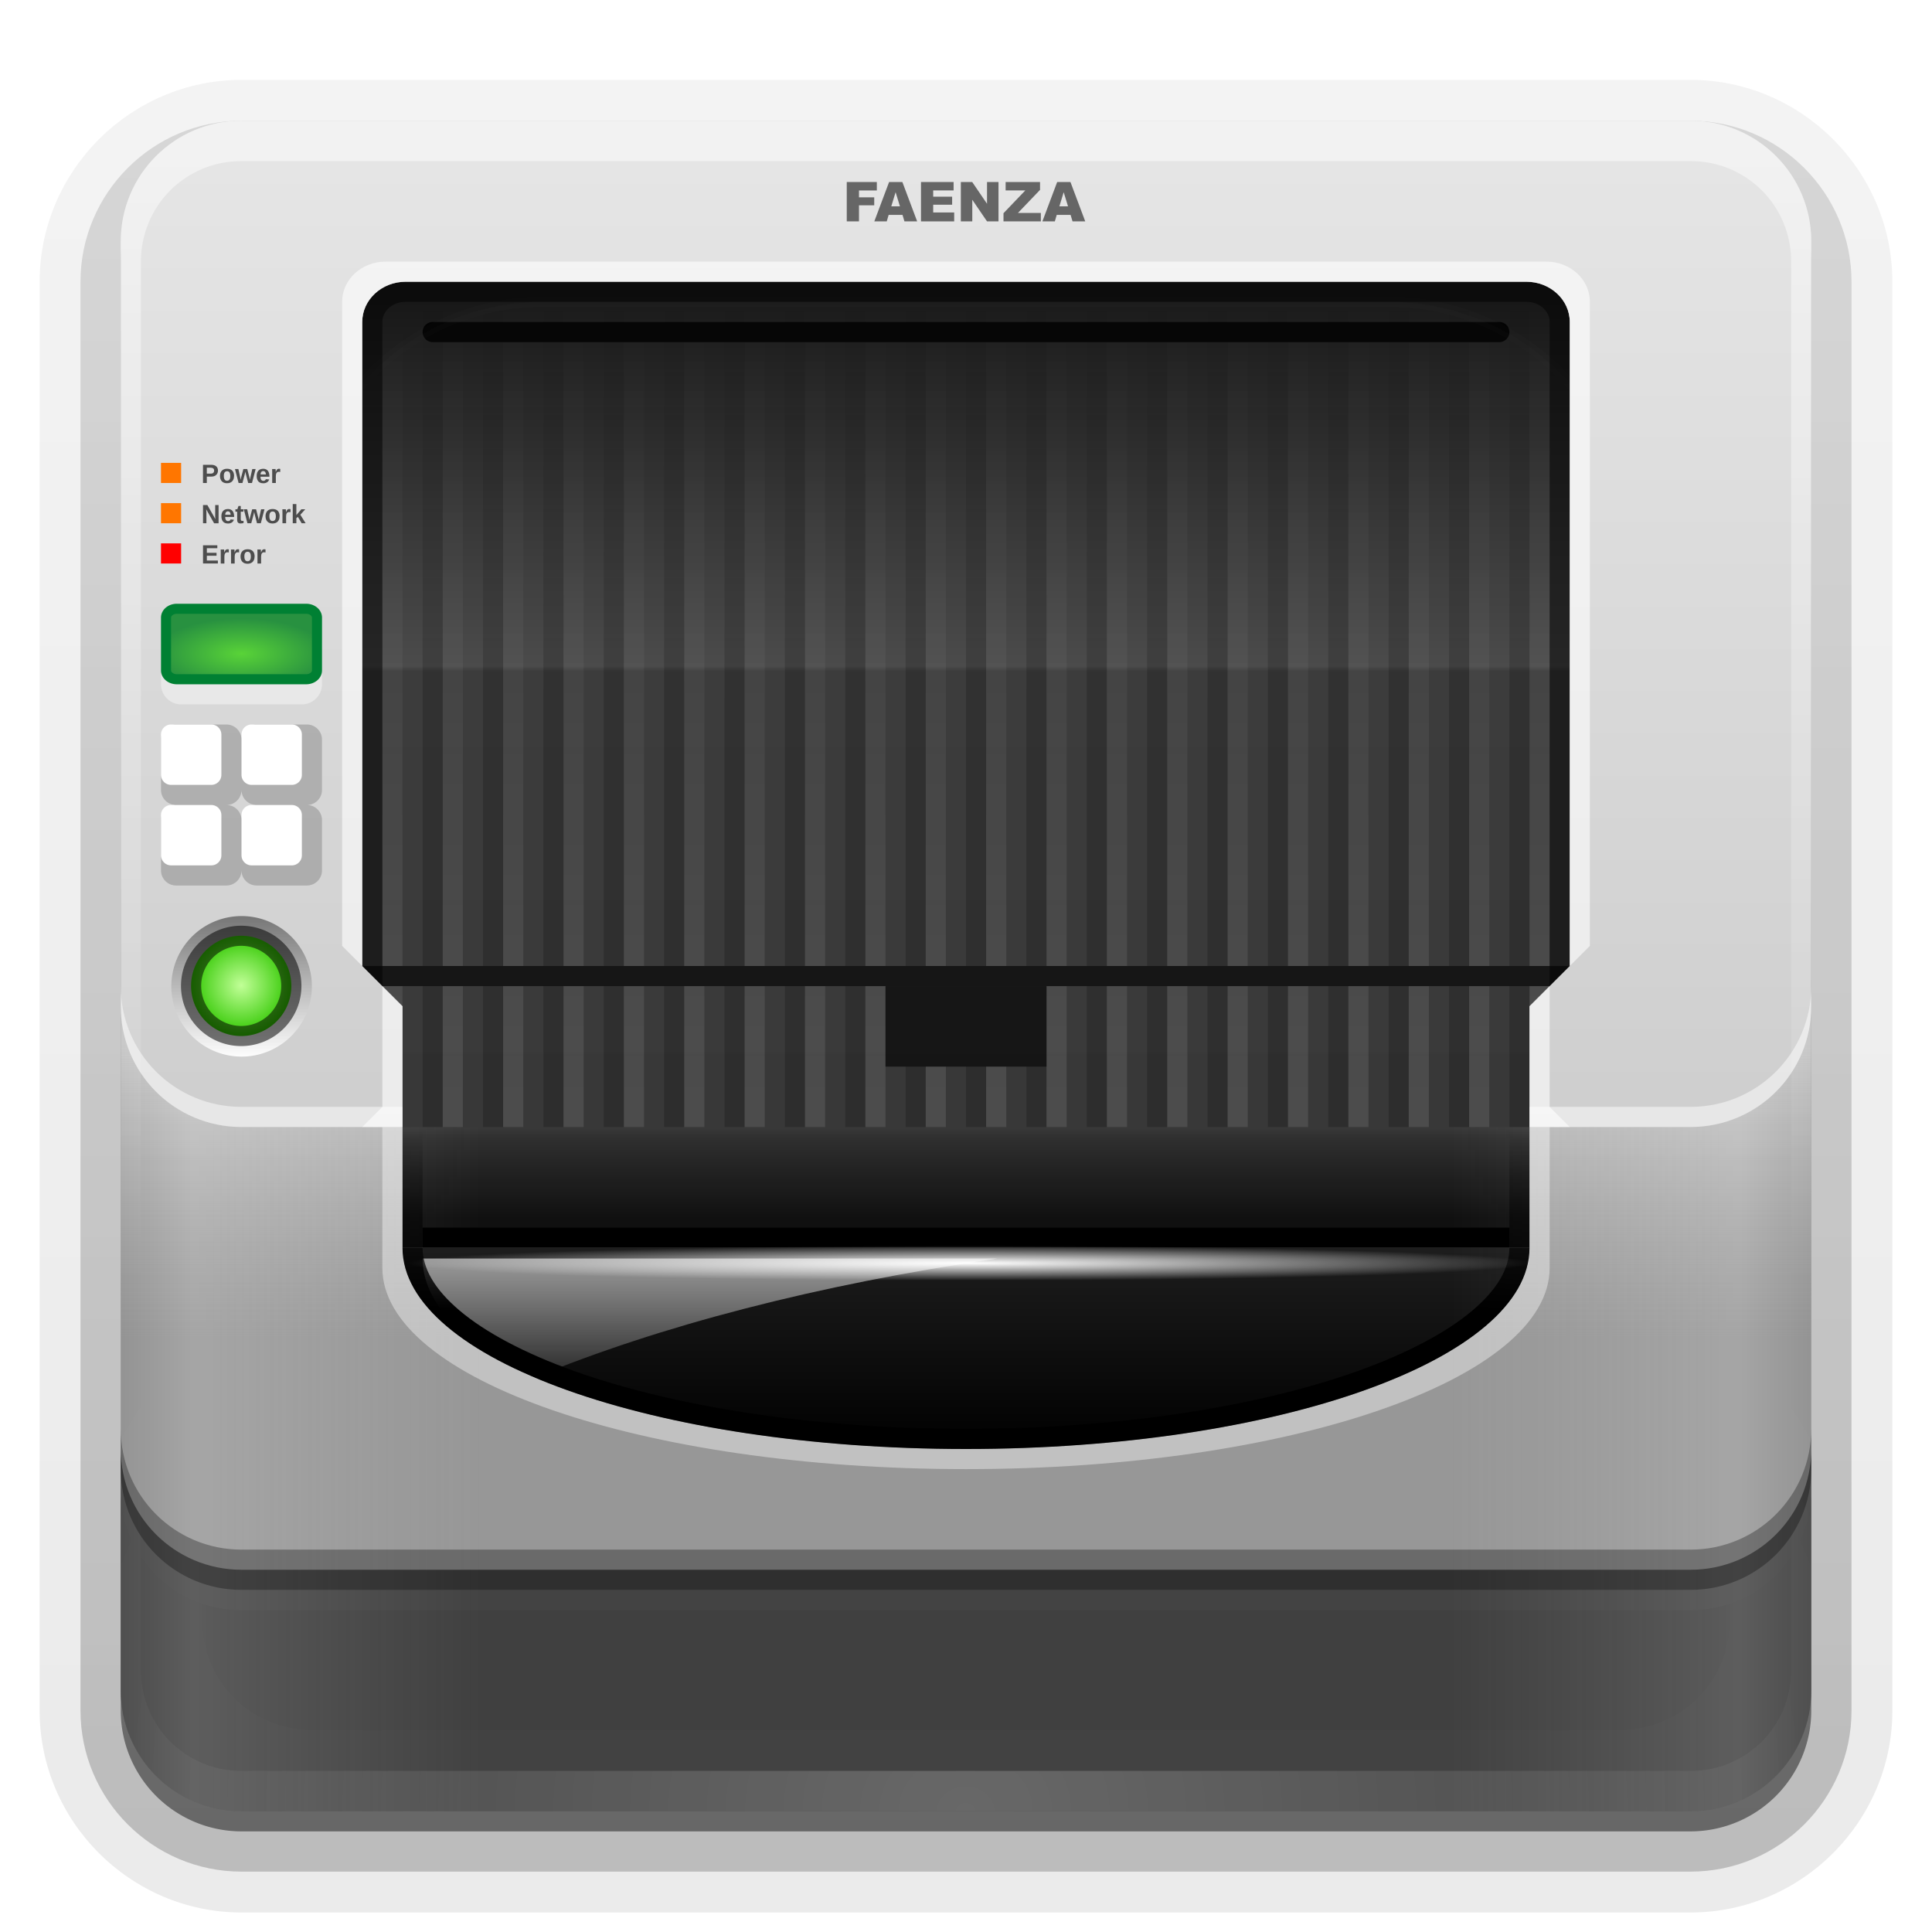 <svg xmlns="http://www.w3.org/2000/svg" viewBox="0 0 96 96" xmlns:xlink="http://www.w3.org/1999/xlink">
<defs>
<clipPath id="clipPath3613">
<path fill="#fff" d="m12,6h72a6,6 0 0,1 6,6v72a6,6 0 0,1 -6,6h-72a6,6 0 0,1 -6-6v-72a6,6 0 0,1 6-6"/>
</clipPath>
<clipPath id="clipPath3782">
<path fill="#f0f" d="m20.156,18c-1.187,0-2.156,.892-2.156,2v70h60v-70c0-1.108-.969-2-2.156-2h-55.688z"/>
</clipPath>
<filter width="1.224" x="-.112" y="-.084" height="1.168" color-interpolation-filters="sRGB" id="filter4143">
<feGaussianBlur stdDeviation="2.8"/>
</filter>
<filter width="1.384" x="-.192" y="-.192" height="1.384" color-interpolation-filters="sRGB" id="filter3794">
<feGaussianBlur stdDeviation="5.28"/>
</filter>
<linearGradient id="linearGradient3251" xlink:href="#linearGradient3622" y1="90" y2="5.988" x2="0" gradientUnits="userSpaceOnUse"/>
<linearGradient gradientTransform="translate(0 90)" id="linearGradient3215" xlink:href="#linearGradient3636" y1="59.609" y2="18.171" x2="0" gradientUnits="userSpaceOnUse"/>
<linearGradient id="linearGradient3254" xlink:href="#linearGradient3819" y1="66.469" y2="51.892" x2="0" gradientUnits="userSpaceOnUse"/>
<linearGradient id="linearGradient3556" xlink:href="#linearGradient3376-2" x1="16" x2="20.179" gradientUnits="userSpaceOnUse"/>
<linearGradient gradientTransform="translate(-100)" id="linearGradient3204" xlink:href="#linearGradient3622" y1="90" y2="5.988" x2="0" gradientUnits="userSpaceOnUse"/>
<linearGradient id="linearGradient3376-2">
<stop offset="0" stop-color="#767676"/>
<stop offset="1" stop-color="#fdfdfd"/>
</linearGradient>
<linearGradient gradientTransform="matrix(1.024 0 0 1.012 -1.143 -98.071)" id="linearGradient3780" xlink:href="#ButtonShadow-0" y1="6.132" y2="90.239" x2="0" gradientUnits="userSpaceOnUse"/>
<linearGradient gradientTransform="translate(0 -97)" id="linearGradient3721" xlink:href="#ButtonShadow-0" y1="6.132" y2="90.239" x2="0" gradientUnits="userSpaceOnUse"/>
<linearGradient gradientTransform="translate(100)" id="linearGradient4192" xlink:href="#linearGradient4129" y1="59.609" y2="18.171" x2="0" gradientUnits="userSpaceOnUse"/>
<linearGradient gradientTransform="matrix(1.006 0 0 .994 100 0)" id="ButtonShadow-0" y1="92.54" y2="7.017" x2="0" gradientUnits="userSpaceOnUse">
<stop offset="0"/>
<stop offset="1" stop-opacity=".588"/>
</linearGradient>
<linearGradient gradientTransform="translate(1 .536)" id="linearGradient3977" xlink:href="#linearGradient3737" y1="61.397" y2="69.628" x2="0" gradientUnits="userSpaceOnUse"/>
<linearGradient gradientTransform="matrix(-1 0 0 1 96 0)" id="linearGradient4188" xlink:href="#linearGradient3236" x1="6" x2="24" gradientUnits="userSpaceOnUse"/>
<linearGradient id="linearGradient4186" xlink:href="#linearGradient3236" x1="6" x2="24" gradientUnits="userSpaceOnUse"/>
<linearGradient id="linearGradient4078" xlink:href="#linearGradient3759" y1="65.136" y2="56.171" x2="0" gradientUnits="userSpaceOnUse"/>
<linearGradient id="linearGradient3236">
<stop offset="0" stop-color="#818181"/>
<stop offset=".2" stop-color="#f9f9f9"/>
<stop offset="1" stop-color="#dcdcdc" stop-opacity="0"/>
</linearGradient>
<linearGradient id="linearGradient4088" xlink:href="#linearGradient4082" y1="72.179" y2="61.4" x2="0" gradientUnits="userSpaceOnUse"/>
<linearGradient gradientTransform="matrix(.714 0 0 .714 -19.857 -16)" id="linearGradient4043" xlink:href="#linearGradient4007" x1="-75" x2="-71" gradientUnits="userSpaceOnUse"/>
<linearGradient id="linearGradient3737">
<stop offset="0" stop-color="#fff"/>
<stop offset="1" stop-color="#fff" stop-opacity="0"/>
</linearGradient>
<linearGradient id="linearGradient4033">
<stop offset="0" stop-color="#fff"/>
<stop offset="1" stop-color="#fff" stop-opacity="0"/>
</linearGradient>
<linearGradient id="linearGradient4007">
<stop offset="0" stop-color="#214478"/>
<stop offset="1" stop-color="#336abb"/>
</linearGradient>
<linearGradient id="linearGradient3622">
<stop offset="0" stop-color="#bebebe"/>
<stop offset="1" stop-color="#e6e6e6"/>
</linearGradient>
<linearGradient id="linearGradient3759">
<stop offset="0"/>
<stop offset="1" stop-opacity="0"/>
</linearGradient>
<linearGradient id="linearGradient3819">
<stop offset="0" stop-color="#969696"/>
<stop offset="1" stop-color="#808080" stop-opacity="0"/>
</linearGradient>
<linearGradient id="linearGradient3636">
<stop offset="0" stop-color="#0c0c0c"/>
<stop offset=".087" stop-color="#2c2c2c"/>
<stop offset=".098" stop-color="#353535"/>
<stop offset=".475" stop-color="#383838"/>
<stop offset=".486" stop-color="#424242"/>
<stop offset="1" stop-color="#151515"/>
</linearGradient>
<linearGradient id="linearGradient3188" xlink:href="#linearGradient3737" y1="6" y2="63.893" x2="0" gradientUnits="userSpaceOnUse"/>
<linearGradient id="linearGradient4039" xlink:href="#linearGradient4033" y1="54" y2="15.672" x2="0" gradientUnits="userSpaceOnUse"/>
<linearGradient gradientTransform="translate(0 20)" id="linearGradient3830" xlink:href="#linearGradient3819" y1="90" y2="81.153" x2="0" gradientUnits="userSpaceOnUse"/>
<linearGradient id="linearGradient3613" xlink:href="#linearGradient3737" y1="20.221" y2="138.661" x2="0" gradientUnits="userSpaceOnUse"/>
<linearGradient id="linearGradient4129">
<stop offset="0" stop-color="#0c0c0c"/>
<stop offset=".087" stop-color="#2c2c2c"/>
<stop offset=".098" stop-color="#353535"/>
<stop offset=".597" stop-color="#383838"/>
<stop offset=".602" stop-color="#484848"/>
<stop offset="1" stop-color="#151515"/>
</linearGradient>
<linearGradient gradientTransform="matrix(.904 0 0 .904 4.618 4.618)" id="linearGradient3642" xlink:href="#linearGradient4129" y1="61.848" y2="11.465" x2="0" gradientUnits="userSpaceOnUse"/>
<linearGradient id="linearGradient4082">
<stop offset="0"/>
<stop offset="1" stop-color="#1f1f1f"/>
</linearGradient>
<linearGradient gradientTransform="matrix(1 0 0 .586 10 -14.334)" id="linearGradient3765" xlink:href="#linearGradient3759" y1="84" y2="46.896" x2="0" gradientUnits="userSpaceOnUse"/>
<radialGradient cx="48" cy="62.5" gradientTransform="matrix(1 0 0 .031 .179 60.83)" r="28" id="radialGradient4115" xlink:href="#linearGradient3737" gradientUnits="userSpaceOnUse"/>
<radialGradient cx="48" cy="90.172" gradientTransform="matrix(1.157 0 0 .996 -7.551 .197)" r="42" id="radialGradient3619" xlink:href="#linearGradient3737" gradientUnits="userSpaceOnUse"/>
<radialGradient cx="18.089" cy="85.062" gradientTransform="matrix(1 0 0 1.004 0 -.364)" r="2.089" id="radialGradient2984" gradientUnits="userSpaceOnUse">
<stop offset="0" stop-color="#c1ff97"/>
<stop offset="1" stop-color="#30c700"/>
</radialGradient>
<radialGradient cx="12" cy="64.02" gradientTransform="matrix(1.071 0 0 .438 -.857 4.438)" r="4" id="radialGradient3886" gradientUnits="userSpaceOnUse">
<stop offset="0" stop-color="#59d338"/>
<stop offset="1" stop-color="#289140"/>
</radialGradient>
</defs>
<path opacity=".08" fill="url(#linearGradient3780)" d="m12-95.031c-5.511,0-10.031,4.52-10.031,10.031v71c0,5.511 4.52,10.031 10.031,10.031h72c5.511,0 10.031-4.52 10.031-10.031v-71c0-5.511-4.52-10.031-10.031-10.031h-72z" transform="scale(1 -1)"/>
<path opacity=".1" fill="url(#linearGradient3780)" d="m12-94.031c-4.972,0-9.031,4.06-9.031,9.031v71c0,4.972 4.06,9.031 9.031,9.031h72c4.972,0 9.031-4.06 9.031-9.031v-71c0-4.972-4.06-9.031-9.031-9.031h-72z" transform="scale(1 -1)"/>
<path opacity=".2" fill="url(#linearGradient3780)" d="m12-93c-4.409,0-8,3.591-8,8v71c0,4.409 3.591,8 8,8h72c4.409,0 8-3.591 8-8v-71c0-4.409-3.591-8-8-8h-72z" transform="scale(1 -1)"/>
<path opacity=".3" fill="url(#linearGradient3780)" d="m12-92h72a7,7 0 0,1 7,7v71a7,7 0 0,1 -7,7h-72a7,7 0 0,1 -7-7v-71a7,7 0 0,1 7-7" transform="scale(1 -1)"/>
<path opacity=".45" fill="url(#linearGradient3721)" d="m12-91h72a6,6 0 0,1 6,6v72a6,6 0 0,1 -6,6h-72a6,6 0 0,1 -6-6v-72a6,6 0 0,1 6-6" transform="scale(1 -1)"/>
<g opacity=".98">
<path fill="url(#linearGradient3642)" d="m15.463,10.041h65.073a5.423,5.423 0 0,1 5.423,5.423v65.073a5.423,5.423 0 0,1 -5.423,5.423h-65.073a5.423,5.423 0 0,1 -5.423-5.423v-65.073a5.423,5.423 0 0,1 5.423-5.423"/>
<path opacity=".2" fill="url(#linearGradient3765)" d="m21,13.8 0,42.2h1v-42.2h-1zm3,0 0,42.2 1,0 0-42.2-1,0zm3,0 0,42.2 1,0 0-42.2-1,0zm3,0 0,42.2 1,0 0-42.2-1,0zm3,0 0,42.2 1,0 0-42.2-1,0zm3,0 0,42.2 1,0 0-42.2-1,0zm3,0 0,42.2 1,0 0-42.2-1,0zm3,0 0,42.2 1,0 0-42.2-1,0zm3,0 0,42.2 1,0 0-42.2-1,0zm3,0 0,42.2 1,0 0-42.2-1,0zm3,0 0,42.2 1,0 0-42.2-1,0zm3,0 0,42.2 1,0 0-42.2-1,0zm3,0 0,42.2 1,0 0-42.2-1,0zm3,0 0,42.2 1,0 0-42.2-1,0zm3,0 0,42.2 1,0 0-42.2-1,0zm3,0 0,42.2 1,0 0-42.2-1,0zm3,0 0,42.2 1,0 0-42.2-1,0zm3,0 0,42.2 1,0 0-42.2-1,0zm3,0 0,42.2 1,0 0-42.2-1,0z"/>
<path opacity=".1" fill="url(#linearGradient4039)" d="m19,14 0,42 1,0 0-42-1,0zm3,0 0,42 1,0 0-42-1,0zm3,0 0,42 1,0 0-42-1,0zm3,0 0,42 1,0 0-42-1,0zm3,0 0,42 1,0 0-42-1,0zm3,0 0,42 1,0 0-42-1,0zm3,0 0,42 1,0 0-42-1,0zm3,0 0,42 1,0 0-42-1,0zm3,0 0,42 1,0 0-42-1,0zm3,0 0,42 1,0 0-42-1,0zm3,0 0,42 1,0 0-42-1,0zm3,0 0,42 1,0 0-42-1,0zm3,0 0,42 1,0 0-42-1,0zm3,0 0,42 1,0 0-42-1,0zm3,0 0,42 1,0 0-42-1,0zm3,0 0,42 1,0 0-42-1,0zm3,0 0,42 1,0 0-42-1,0zm3,0 0,42 1,0 0-42-1,0zm3,0 0,42 1,0 0-42-1,0zm3,0 0,42 1,0 0-42-1,0z"/>
<g fill="#111">
<path d="m15,48h66v1h-66z"/>
<path d="m44,49h8v4h-8z"/>
</g>
<path fill="url(#linearGradient4192)" d="m112,6h72a6,6 0 0,1 6,6v72a6,6 0 0,1 -6,6h-72a6,6 0 0,1 -6-6v-72a6,6 0 0,1 6-6"/>
<path d="m21.5,16h53a.5,.5 0 0,1 .5,.5 .5,.5 0 0,1 -.5,.5h-53a.5,.5 0 0,1 -.5-.5 .5,.5 0 0,1 .5-.5"/>
</g>
<path opacity=".1" fill="url(#linearGradient3613)" filter="url(#filter3794)" stroke="#fff" stroke-linecap="round" stroke-width=".5" d="m27,15h42a12,12 0 0,1 12,12v42a12,12 0 0,1 -12,12h-42a12,12 0 0,1 -12-12v-42a12,12 0 0,1 12-12" clip-path="url(#clipPath3613)"/>
<path opacity=".7" fill="none" filter="url(#filter4143)" stroke="#000" stroke-width="2" d="m20.143,18h55.714a2.143,2 0 0,1 2.143,2v76a2.143,2 0 0,1 -2.143,2h-55.714a2.143,2 0 0,1 -2.143-2v-76a2.143,2 0 0,1 2.143-2" clip-path="url(#clipPath3782)" transform="translate(0 -4)"/>
<path fill="url(#linearGradient3251)" d="m12,6c-3.324,0-6,2.676-6,6v38 24c0,3.324 2.676,6 6,6h72c3.324,0 6-2.676 6-6v-24-38c0-3.324-2.676-6-6-6h-72zm8.156,8 55.688,0c1.187,0 2.156,.892 2.156,2v32l-2,2v6 6h-56v-6-6l-2-2v-32c0-1.108 .969-2 2.156-2z"/>
<path opacity=".98" fill="url(#linearGradient3254)" d="m6,50 0,24c0,3.324 2.676,6 6,6h72c3.324,0 6-2.676 6-6v-24c0,3.324-2.676,6-6,6h-4-4v6h-56v-6h-4-4c-3.324,0-6-2.676-6-6z"/>
<path opacity=".5" fill="url(#linearGradient3188)" d="m12,6c-3.324,0-6,2.676-6,6v2 68 2c0,.335 .041,.651 .094,.969 .049,.296 .097,.597 .188,.875 .01,.03 .021,.064 .031,.094 .099,.288 .235,.547 .375,.812 .145,.274 .316,.536 .5,.781 .184,.246 .374,.473 .594,.688 .44,.428 .943,.815 1.5,1.094 .279,.14 .574,.247 .875,.344-.256-.1-.487-.236-.719-.375-.007-.004-.024,.004-.031,0-.032-.019-.062-.043-.094-.062-.12-.077-.231-.164-.344-.25-.106-.081-.213-.161-.312-.25-.178-.161-.347-.345-.5-.531-.108-.13-.218-.265-.312-.406-.025-.038-.038-.086-.062-.125-.065-.103-.13-.204-.188-.312-.101-.195-.206-.416-.281-.625-.008-.022-.024-.041-.031-.062-.032-.092-.036-.187-.062-.281-.03-.107-.07-.203-.094-.312-.073-.342-.125-.698-.125-1.062v-2-68-2c0-2.782 2.218-5 5-5h2 68 2c2.782,0 5,2.218 5,5v2 68 2c0,.364-.052,.721-.125,1.062-.044,.207-.088,.398-.156,.594-.008,.022-.023,.041-.031,.062-.063,.174-.138,.367-.219,.531-.042,.083-.079,.17-.125,.25-.055,.097-.127,.188-.188,.281-.094,.141-.205,.276-.312,.406-.143,.174-.303,.347-.469,.5-.011,.01-.02,.021-.031,.031-.138,.126-.285,.234-.438,.344-.103,.073-.204,.153-.312,.219-.007,.004-.024-.004-.031,0-.232,.139-.463,.275-.719,.375 .301-.097 .597-.204 .875-.344 .557-.279 1.06-.666 1.5-1.094 .22-.214 .409-.442 .594-.688 .184-.246 .355-.508 .5-.781 .14-.265 .276-.525 .375-.812 .01-.031 .021-.063 .031-.094 .09-.278 .139-.579 .188-.875 .052-.318 .094-.634 .094-.969v-2-68-2c0-3.324-2.676-6-6-6h-72z"/>
<path opacity=".98" fill="#424242" d="m6,72 0,12c0,3.324 2.676,6 6,6h72c3.324,0 6-2.676 6-6v-12c0,3.324-2.676,6-6,6h-72c-3.324,0-6-2.676-6-6z"/>
<path opacity=".2" fill="url(#radialGradient3619)" d="m12,90c-3.324,0-6-2.676-6-6v-2-68-2c0-.335 .041-.651 .094-.969 .049-.296 .097-.597 .188-.875 .01-.03 .021-.064 .031-.094 .099-.288 .235-.547 .375-.812 .145-.274 .316-.536 .5-.781 .184-.246 .374-.473 .594-.688 .44-.428 .943-.815 1.5-1.094 .279-.14 .574-.247 .875-.344-.256,.1-.487,.236-.719,.375-.007,.004-.024-.004-.031,0-.032,.019-.062,.043-.094,.062-.12,.077-.231,.164-.344,.25-.106,.081-.213,.161-.312,.25-.178,.161-.347,.345-.5,.531-.108,.13-.218,.265-.312,.406-.025,.038-.038,.086-.062,.125-.065,.103-.13,.204-.188,.312-.101,.195-.206,.416-.281,.625-.008,.022-.024,.041-.031,.062-.032,.092-.036,.187-.062,.281-.03,.107-.07,.203-.094,.312-.073,.342-.125,.698-.125,1.062v2 68 2c0,2.782 2.218,5 5,5h2 68 2c2.782,0 5-2.218 5-5v-2-68-2c0-.364-.052-.721-.125-1.062-.044-.207-.088-.398-.156-.594-.008-.022-.023-.041-.031-.062-.063-.174-.138-.367-.219-.531-.042-.083-.079-.17-.125-.25-.055-.097-.127-.188-.188-.281-.094-.141-.205-.276-.312-.406-.143-.174-.303-.347-.469-.5-.011-.01-.02-.021-.031-.031-.138-.126-.285-.234-.438-.344-.103-.073-.204-.153-.312-.219-.007-.004-.024,.004-.031,0-.232-.139-.463-.275-.719-.375 .301,.097 .597,.204 .875,.344 .557,.279 1.06,.666 1.5,1.094 .22,.214 .409,.442 .594,.688 .184,.246 .355,.508 .5,.781 .14,.265 .276,.525 .375,.812 .01,.031 .021,.063 .031,.094 .09,.278 .139,.579 .188,.875 .052,.318 .094,.634 .094,.969v2 68 2c0,3.324-2.676,6-6,6h-72z"/>
<path opacity=".6" fill="#fff" d="m19.156,13c-1.187,0-2.156,.892-2.156,2v32l1,1v-32c0-1.108 .969-2 2.156-2h55.688c1.187,0 2.156,.892 2.156,2v32l1-1v-32c0-1.108-.969-2-2.156-2h-57.688zm-.156,36v6l-1,1h2v-6l-1-1zm58,0-1,1 0,6 2,0-1-1 0-6z"/>
<path fill="url(#linearGradient3830)" d="m6,98 0,6c0,3.324 2.676,6 6,6h8v-6h-8c-3.324,0-6-2.676-6-6zm84,0c0,3.324-2.676,6-6,6h-8v6h8c3.324,0 6-2.676 6-6v-6z"/>
<g fill="#666" line-height="125%" transform="translate(0 -1)">
<path d="m42.075,10.044 1.494,0 0,.42-.887,0 0,.342 .758,0 0,.395-.758,0 0,.799-.607,0 0-1.956"/>
<path d="m44.845,11.677-.688,0l-.095,.323h-.618l.735-1.956h.659l.735,1.956h-.632l-.096-.323m-.127-.423-.216-.703-.215,.703 .431,0"/>
<path d="m45.764,10.044 1.62,0 0,.418-1.014,0 0,.311 .941,0 0,.399-.941,0 0,.386 1.043,0 0,.443-1.649,0 0-1.956"/>
<path d="m47.744,10.044 .564,0 .737,1.082 0-1.082 .57,0 0,1.956-.57,0-.733-1.074 0,1.074-.568,0 0-1.956"/>
<path d="m49.969,10.044 1.71,0 0,.391-1.097,1.145 1.137,0 0,.42-1.856,0 0-.406 1.085-1.133-.979,0 0-.418"/>
<path d="m53.197,11.677-.688,0l-.095,.323h-.618l.735-1.956h.659l.735,1.956h-.632l-.096-.323m-.127-.423-.216-.703-.215,.703 .431,0"/>
</g>
<path fill="url(#linearGradient3204)" d="m-88,6c-3.324,0-6,2.676-6,6v38c0,3.324 2.676,6 6,6h8v-6l-2-2v-28c0-1.108 .969-2 2.156-2h55.688c1.187,0 2.156,.892 2.156,2v28l-2,2v6h8c3.324,0 6-2.676 6-6v-38c0-3.324-2.676-6-6-6h-72z"/>
<path fill="#f00" d="m-88,96c-3.324,0-6,2.676-6,6v38c0,3.324 2.676,6 6,6h4 4 56 4 4c3.324,0 6-2.676 6-6v-38c0-3.324-2.676-6-6-6h-72z"/>
<path opacity=".98" fill="url(#linearGradient3215)" d="m6,140 0,34c0,3.324 2.676,6 6,6h72c3.324,0 6-2.676 6-6v-34c0,3.324-2.676,6-6,6h-4-4-56-4-4c-3.324,0-6-2.676-6-6z"/>
<path opacity=".7" fill="#f00" d="m110,56h56v6h-56z"/>
<path opacity=".15" fill="url(#linearGradient4186)" d="m6,50 0,34c0,3.324 2.676,6 6,6h12v-34h-4-4-4c-3.324,0-6-2.676-6-6z"/>
<path opacity=".7" d="m20,116 0,6c0,5.54 12.488,10 28,10 15.512,0 28-4.46 28-10v-6h-56z"/>
<path fill="url(#linearGradient4088)" d="m20,62c0,5.54 12.488,10 28,10 15.512,0 28-4.46 28-10h-56z"/>
<path opacity=".15" fill="url(#linearGradient4188)" d="m90,50c0,3.324-2.676,6-6,6h-4-4-4v34h12c3.324,0 6-2.676 6-6v-34z"/>
<path opacity=".6" fill="url(#linearGradient3977)" d="m21,62.536c0,2.233 2.062,4.277 5.5,5.938 6.264-2.593 14.152-4.646 23.062-5.938h-28.562z"/>
<path fill="url(#linearGradient4078)" d="m20,56 0,6c0,5.54 12.488,10 28,10 15.512,0 28-4.46 28-10v-6h-1v1 .438 4.562c0,1.006-.57,2.046-1.844,3.125-1.274,1.079-3.234,2.124-5.688,3-4.907,1.752-11.81,2.875-19.469,2.875-7.659,0-14.562-1.123-19.469-2.875-2.454-.876-4.413-1.921-5.688-3-1.274-1.079-1.844-2.119-1.844-3.125v-4.562-.438-1h-1z"/>
<path d="m21,61h54v1h-54z"/>
<path opacity=".4" fill="#fff" d="m19,56 0,7c0,5.54 12.934,10 29,10 16.066,0 29-4.46 29-10v-7h-1v6c0,5.54-12.488,10-28,10-15.512,0-28-4.46-28-10v-6h-1z"/>
<path opacity=".3" d="m6,71 0,2c0,3.324 2.676,6 6,6h72c3.324,0 6-2.676 6-6v-2c0,3.324-2.676,6-6,6h-72c-3.324,0-6-2.676-6-6z"/>
<path opacity=".5" fill="#fff" d="m6,49 0,1c0,3.324 2.676,6 6,6h8v-1h-8c-3.324,0-6-2.676-6-6zm84,0c0,3.324-2.676,6-6,6h-8v1h8c3.324,0 6-2.676 6-6v-1z"/>
<path fill="url(#radialGradient4115)" d="m20.179,61.886c0,.576 .067,1.153 .156,1.714h55.688c.09-.561 .156-1.138 .156-1.714h-56z"/>
<path opacity=".2" d="m-12,75h8v4h-8z"/>
<path opacity=".4" fill="#fff" d="m9,31h6a1,1 0 0,1 1,1v2a1,1 0 0,1 -1,1h-6a1,1 0 0,1 -1-1v-2a1,1 0 0,1 1-1"/>
<path fill="url(#radialGradient3886)" stroke="#008033" stroke-width=".5" d="m8.786,30.25h6.429a.536,.438 0 0,1 .536,.438v2.625a.536,.438 0 0,1 -.536,.438h-6.429a.536,.438 0 0,1 -.536-.438v-2.625a.536,.438 0 0,1 .536-.438"/>
<path fill="#f60" d="m-11,76h2v2h-2z"/>
<path fill="#ffa200" d="m-11,76h2v2h-2z"/>
<path fill="#589d00" d="m-7,76h2v2h-2z"/>
<path fill="#91d800" d="m-7,76h2v2h-2z"/>
<path fill="url(#linearGradient4043)" stroke="#162d50" stroke-width=".5" d="m-72.854-7.25h1.708a.396,.396 0 0,1 .396,.396v1.708a.396,.396 0 0,1 -.396,.396h-1.708a.396,.396 0 0,1 -.396-.396v-1.708a.396,.396 0 0,1 .396-.396" transform="matrix(0 -1 1 0 0 0)"/>
<path opacity=".184" d="m8.75,36c-.415,0-.75,.335-.75,.75v2.5c0,.415 .335,.75 .75,.75-.415,0-.75,.335-.75,.75v2.5c0,.415 .335,.75 .75,.75h2.5c.415,0 .75-.335 .75-.75 0,.415 .335,.75 .75,.75h2.5c.415,0 .75-.335 .75-.75v-2.5c0-.415-.335-.75-.75-.75 .415,0 .75-.335 .75-.75v-2.5c0-.415-.335-.75-.75-.75h-2.5c-.415,0-.75,.335-.75,.75 0-.415-.335-.75-.75-.75h-2.5zm3.25,3.25c0,.415 .335,.75 .75,.75-.415,0-.75,.335-.75,.75 0-.415-.335-.75-.75-.75 .415,0 .75-.335 .75-.75z"/>
<path fill="#fff" d="m-42.5,8h2a.5,.5 0 0,1 .5,.5v2a.5,.5 0 0,1 -.5,.5h-2a.5,.5 0 0,1 -.5-.5v-2a.5,.5 0 0,1 .5-.5" transform="matrix(0 -1 1 0 0 0)"/>
<g transform="matrix(1 0 0 1 -7.5 -34.5)">
<path fill="url(#linearGradient3556)" d="m20.179,85.062a2.089,2.098 0 1,1 -4.179,0 2.089,2.098 0 1,1 4.179,0z" transform="matrix(0 1.671 1.664 0 -122.038 53.283)"/>
<path stroke-opacity=".532" fill="url(#radialGradient2984)" stroke="#000" stroke-linecap="square" stroke-width=".841" d="m20.179,85.062a2.089,2.098 0 1,1 -4.179,0 2.089,2.098 0 1,1 4.179,0z" transform="matrix(1.192 0 0 1.187 -2.077 -17.48)"/>
</g>
<path fill="#ff7600" d="m8,25h1v1h-1z"/>
<g fill="#4d4d4d" line-height="125%" transform="translate(0 -26)">
<path d="m10.638,52-.394-.696c.002,.019 .004,.038 .006,.056 .002,.016 .003,.034 .004,.053 .001,.019 .002,.037 .002,.054v.533h-.168v-.904h.216l.4,.702c-.002-.018-.004-.037-.006-.056-.002-.017-.003-.035-.004-.056-.001-.021-.001-.042-.001-.064v-.525h.168v.904h-.222"/>
<path d="m11.325,52.013c-.05,0-.095-.007-.135-.022-.04-.015-.074-.037-.102-.067-.028-.03-.05-.068-.065-.114-.015-.046-.022-.099-.022-.16 0-.066 .009-.122 .026-.167 .018-.045 .042-.082 .072-.11 .03-.028 .065-.049 .105-.061 .039-.012 .081-.019 .124-.019 .055,0 .101,.01 .14,.029 .039,.019 .071,.045 .096,.08 .025,.034 .043,.075 .054,.123 .011,.048 .017,.1 .017,.158v.005h-.445c0,.029 .003,.056 .008,.082 .005,.025 .013,.046 .025,.065 .011,.018 .026,.032 .045,.043 .018,.01 .041,.015 .067,.015 .032,0 .058-.007 .078-.02 .02-.014 .034-.035 .043-.063l.17,.015c-.008,.02-.019,.041-.033,.063-.014,.022-.032,.043-.055,.062-.023,.018-.052,.034-.087,.046-.034,.012-.076,.018-.125,.018m0-.606c-.018,0-.036,.003-.052,.01-.016,.006-.03,.016-.042,.029-.011,.013-.021,.031-.028,.052-.007,.021-.011,.047-.012,.077h.269c-.003-.056-.017-.098-.04-.126-.024-.028-.055-.042-.095-.042"/>
<path d="m11.95,52.011c-.053,0-.094-.014-.122-.043-.029-.029-.043-.073-.043-.132v-.409h-.088v-.122h.097l.056-.163h.113v.163h.132v.122h-.132v.36c0,.034 .006,.059 .019,.075 .013,.016 .033,.024 .06,.024 .011,0 .021-.001 .03-.003 .009-.002 .019-.004 .03-.006v.112c-.022,.007-.046,.013-.071,.016-.025,.004-.052,.006-.082,.006"/>
<path d="m12.961,52-.191,0-.11-.423c-.003-.013-.007-.028-.01-.044-.003-.017-.007-.032-.01-.047l-.01-.051c-.004,.017-.008,.034-.011,.051-.003,.015-.007,.03-.011,.047-.004,.017-.007,.032-.011,.045l-.112,.422h-.191l-.18-.694h.169l.088,.408c.003,.011 .005,.025 .008,.039 .003,.014 .006,.027 .008,.04 .003,.015 .006,.029 .01,.044 .003-.016 .006-.032 .009-.048 .003-.013 .005-.027 .008-.04 .003-.014 .006-.025 .008-.035l.109-.408h.193l.106,.408c.003,.011 .006,.024 .009,.038 .003,.014 .006,.027 .008,.04 .003,.015 .006,.029 .009,.045 .003-.015 .007-.03 .01-.045 .003-.012 .005-.026 .008-.04 .003-.014 .006-.027 .008-.038l.092-.408h.167l-.182,.694"/>
<path d="m13.892,51.652c-0,.053-.007,.102-.022,.146-.015,.044-.037,.082-.066,.114-.029,.032-.066,.056-.11,.074-.044,.018-.095,.026-.154,.026-.056,0-.106-.009-.149-.026-.043-.018-.08-.042-.109-.074-.029-.032-.051-.07-.066-.114-.015-.044-.022-.093-.022-.147 0-.052 .007-.099 .021-.143 .015-.044 .036-.082 .065-.114 .029-.032 .066-.057 .11-.075 .044-.018 .096-.027 .155-.027 .062,0 .116,.009 .16,.027 .044,.018 .08,.043 .108,.075 .028,.032 .049,.07 .062,.114 .013,.044 .02,.091 .02,.144m-.189,0c-0-.083-.013-.142-.04-.18-.027-.037-.066-.056-.117-.056-.053,0-.094,.019-.122,.056-.028,.038-.042,.097-.042,.179-0,.042 .004,.077 .011,.107 .008,.03 .018,.054 .032,.074 .014,.019 .03,.034 .049,.043 .019,.009 .04,.013 .064,.013 .026,0 .05-.004 .071-.013 .021-.009 .038-.024 .053-.043 .014-.019 .025-.044 .032-.074 .007-.03 .011-.066 .011-.107"/>
<path d="m14.035,52 0-.531c0-.015-0-.031-.001-.048 0-.017-0-.033-.001-.048-0-.015-.001-.029-.001-.041-0-.012-.001-.021-.002-.027h.172c.001,.005 .002,.014 .003,.027 .001,.012 .002,.026 .003,.041 .001,.015 .002,.03 .002,.045 .001,.015 .001,.026 .001,.035h.003c.009-.025 .018-.048 .027-.067 .009-.02 .019-.037 .031-.051 .012-.014 .027-.025 .044-.032 .017-.008 .038-.011 .064-.011 .011,0 .021,.001 .031,.003 .011,.002 .019,.004 .024,.006v.151c-.011-.003-.023-.005-.035-.006-.011-.002-.025-.003-.042-.003-.045,0-.08,.018-.105,.054-.025,.036-.037,.09-.037,.162v.341h-.18"/>
<path d="m14.989,52-.185-.314-.078,.054 0,.26-.18,0 0-.952 .18,0 0,.545 .248-.287 .194,0-.244,.271l.262,.423h-.197"/>
</g>
<path fill="#f00" d="m8,27h1v1h-1z"/>
<g fill="#4d4d4d" line-height="125%" transform="translate(0 -26)">
<path d="m10.088,54 0-.904 .711,0 0,.146-.521,0 0,.227 .482,0 0,.146-.482,0 0,.238 .548,0 0,.146-.737,0"/>
<path d="m10.969,54 0-.531c0-.015-0-.031-.001-.048 0-.017-0-.033-.001-.048-0-.015-.001-.029-.001-.041-0-.012-.001-.021-.002-.027h.172c.001,.005 .002,.014 .003,.027 .001,.012 .002,.026 .003,.041 .001,.015 .002,.03 .002,.045 .001,.015 .001,.026 .001,.035h.003c.009-.025 .018-.048 .027-.067 .009-.02 .019-.037 .031-.051 .012-.014 .027-.025 .044-.032 .017-.008 .038-.011 .064-.011 .011,0 .021,.001 .031,.003 .011,.002 .019,.004 .024,.006v.151c-.011-.003-.023-.005-.035-.006-.011-.002-.025-.003-.042-.003-.045,0-.08,.018-.105,.054-.025,.036-.037,.09-.037,.162v.341h-.18"/>
<path d="m11.48,54 0-.531c0-.015-0-.031-.001-.048 0-.017-0-.033-.001-.048-0-.015-.001-.029-.001-.041-0-.012-.001-.021-.002-.027h.172c.001,.005 .002,.014 .003,.027 .001,.012 .002,.026 .003,.041 .001,.015 .002,.03 .002,.045 .001,.015 .001,.026 .001,.035h.003c.009-.025 .018-.048 .027-.067 .009-.02 .019-.037 .031-.051 .012-.014 .027-.025 .044-.032 .017-.008 .038-.011 .064-.011 .011,0 .021,.001 .031,.003 .011,.002 .019,.004 .024,.006v.151c-.011-.003-.023-.005-.035-.006-.011-.002-.025-.003-.042-.003-.045,0-.08,.018-.105,.054-.025,.036-.037,.09-.037,.162v.341h-.18"/>
<path d="m12.65,53.652c-0,.053-.007,.102-.022,.146-.015,.044-.037,.082-.066,.114-.029,.032-.066,.056-.11,.074-.044,.018-.095,.026-.154,.026-.056,0-.106-.009-.149-.026-.043-.018-.08-.042-.109-.074-.029-.032-.051-.07-.066-.114-.015-.044-.022-.093-.022-.147-0-.052 .007-.099 .021-.143 .015-.044 .036-.082 .065-.114 .029-.032 .066-.057 .11-.075 .044-.018 .096-.027 .155-.027 .062,0 .116,.009 .16,.027 .044,.018 .08,.043 .108,.075 .028,.032 .049,.07 .062,.114 .013,.044 .02,.091 .02,.144m-.189,0c-0-.083-.013-.142-.04-.18-.027-.037-.066-.056-.117-.056-.053,0-.094,.019-.122,.056-.028,.038-.042,.097-.042,.179-0,.042 .004,.077 .011,.107 .008,.03 .018,.054 .032,.074 .014,.019 .03,.034 .049,.043 .019,.009 .04,.013 .064,.013 .026,0 .05-.004 .071-.013 .021-.009 .038-.024 .053-.043 .014-.019 .025-.044 .032-.074 .007-.03 .011-.066 .011-.107"/>
<path d="m12.793,54 0-.531c0-.015-0-.031-.001-.048 0-.017-0-.033-.001-.048-0-.015-.001-.029-.001-.041-0-.012-.001-.021-.002-.027h.172c.001,.005 .002,.014 .003,.027 .001,.012 .002,.026 .003,.041 .001,.015 .002,.03 .002,.045 .001,.015 .001,.026 .001,.035h.003c.009-.025 .018-.048 .027-.067 .009-.02 .019-.037 .031-.051 .012-.014 .027-.025 .044-.032 .017-.008 .038-.011 .064-.011 .011,0 .021,.001 .031,.003 .011,.002 .019,.004 .024,.006v.151c-.011-.003-.023-.005-.035-.006-.011-.002-.025-.003-.042-.003-.045,0-.08,.018-.105,.054-.025,.036-.037,.09-.037,.162v.341h-.18"/>
</g>
<path fill="#ff7600" d="m8,23h1v1h-1z"/>
<g fill="#4d4d4d" line-height="125%" transform="translate(0 -26)">
<path d="m10.831,49.382c-0,.039-.007,.076-.02,.113-.013,.036-.033,.068-.06,.096-.027,.028-.061,.05-.103,.067-.042,.016-.091,.024-.147,.024h-.225v.318h-.189v-.904h.406c.058,0 .108,.007 .15,.021 .042,.014 .077,.033 .105,.058 .028,.025 .048,.055 .062,.09 .014,.035 .021,.074 .021,.116m-.191,.003c-0-.047-.014-.082-.042-.106-.028-.024-.07-.037-.126-.037h-.196v.293h.201c.028,0 .052-.004 .072-.011 .021-.007 .037-.018 .051-.031 .014-.013 .024-.029 .03-.048 .006-.019 .01-.039 .01-.062"/>
<path d="m11.629,49.652c-0,.053-.007,.102-.022,.146-.015,.044-.037,.082-.066,.114-.029,.032-.066,.056-.11,.074-.044,.018-.095,.026-.154,.026-.056,0-.106-.009-.149-.026-.043-.018-.08-.042-.109-.074-.029-.032-.051-.07-.066-.114-.015-.044-.022-.093-.022-.147 0-.052 .007-.099 .021-.143 .015-.044 .036-.082 .065-.114 .029-.032 .066-.057 .11-.075 .044-.018 .096-.027 .155-.027 .062,0 .116,.009 .16,.027 .044,.018 .08,.043 .108,.075 .028,.032 .049,.07 .062,.114 .013,.044 .02,.091 .02,.144m-.189,0c0-.083-.013-.142-.04-.18-.027-.037-.066-.056-.117-.056-.053,0-.094,.019-.122,.056-.028,.038-.042,.097-.042,.179 0,.042 .004,.077 .011,.107 .008,.03 .018,.054 .032,.074 .014,.019 .03,.034 .049,.043 .019,.009 .04,.013 .064,.013 .026,0 .05-.004 .071-.013 .021-.009 .038-.024 .053-.043 .014-.019 .025-.044 .032-.074 .007-.03 .011-.066 .011-.107"/>
<path d="m12.523,50-.191,0-.11-.423c-.003-.013-.007-.028-.01-.044-.003-.017-.007-.032-.01-.047l-.01-.051c-.004,.017-.008,.034-.011,.051-.003,.015-.007,.03-.011,.047-.004,.017-.007,.032-.011,.045l-.112,.422h-.191l-.18-.694h.169l.088,.408c.003,.011 .005,.025 .008,.039 .003,.014 .006,.027 .008,.04 .003,.015 .006,.029 .01,.044 .003-.016 .006-.032 .009-.048 .003-.013 .005-.027 .008-.04 .003-.014 .006-.025 .008-.035l.109-.408h.193l.106,.408c.003,.011 .006,.024 .009,.038 .003,.014 .006,.027 .008,.04 .003,.015 .006,.029 .009,.045 .003-.015 .007-.03 .01-.045 .003-.012 .005-.026 .008-.04 .003-.014 .006-.027 .008-.038l.092-.408h.167l-.182,.694"/>
<path d="m13.078,50.013c-.05,0-.095-.007-.135-.022-.04-.015-.074-.037-.102-.067-.028-.03-.05-.068-.065-.114-.015-.046-.022-.099-.022-.16 0-.066 .009-.122 .026-.167 .018-.045 .042-.082 .072-.11 .03-.028 .065-.049 .105-.061 .039-.012 .081-.019 .124-.019 .055,0 .101,.01 .14,.029 .039,.019 .071,.045 .096,.08 .025,.034 .043,.075 .054,.123 .011,.048 .017,.1 .017,.158v.005h-.445c-0,.029 .003,.056 .008,.082 .005,.025 .013,.046 .025,.065 .011,.018 .026,.032 .045,.043 .018,.01 .041,.015 .067,.015 .032,0 .058-.007 .078-.02 .02-.014 .034-.035 .043-.063l.17,.015c-.008,.02-.019,.041-.033,.063-.014,.022-.032,.043-.055,.062-.023,.018-.052,.034-.087,.046-.034,.012-.076,.018-.125,.018m0-.606c-.018,0-.036,.003-.052,.01-.016,.006-.03,.016-.042,.029-.011,.013-.021,.031-.028,.052-.007,.021-.011,.047-.012,.077h.269c-.003-.056-.017-.098-.04-.126-.024-.028-.055-.042-.095-.042"/>
<path d="m13.525,50 0-.531c0-.015-0-.031-.001-.048 0-.017-0-.033-.001-.048-0-.015-.001-.029-.001-.041-0-.012-.001-.021-.002-.027h.172c.001,.005 .002,.014 .003,.027 .001,.012 .002,.026 .003,.041 .001,.015 .002,.03 .002,.045 .001,.015 .001,.026 .001,.035h.003c.009-.025 .018-.048 .027-.067 .009-.02 .019-.037 .031-.051 .012-.014 .027-.025 .044-.032 .017-.008 .038-.011 .064-.011 .011,0 .021,.001 .031,.003 .011,.002 .019,.004 .024,.006v.151c-.011-.003-.023-.005-.035-.006-.011-.002-.025-.003-.042-.003-.045,0-.08,.018-.105,.054-.025,.036-.037,.09-.037,.162v.341h-.18"/>
</g>
<g fill="#ececec" stroke="#808080" stroke-width=".5">
<path d="m-42.854-11.25h1.708a.396,.396 0 0,1 .396,.396v1.708a.396,.396 0 0,1 -.396,.396h-1.708a.396,.396 0 0,1 -.396-.396v-1.708a.396,.396 0 0,1 .396-.396" transform="matrix(0 -1 1 0 0 0)"/>
<path d="m-42.854-7.25h1.708a.396,.396 0 0,1 .396,.396v1.708a.396,.396 0 0,1 -.396,.396h-1.708a.396,.396 0 0,1 -.396-.396v-1.708a.396,.396 0 0,1 .396-.396" transform="matrix(0 -1 1 0 0 0)"/>
<path d="m-38.854-11.25h1.708a.396,.396 0 0,1 .396,.396v1.708a.396,.396 0 0,1 -.396,.396h-1.708a.396,.396 0 0,1 -.396-.396v-1.708a.396,.396 0 0,1 .396-.396" transform="matrix(0 -1 1 0 0 0)"/>
<path d="m-38.854-7.25h1.708a.396,.396 0 0,1 .396,.396v1.708a.396,.396 0 0,1 -.396,.396h-1.708a.396,.396 0 0,1 -.396-.396v-1.708a.396,.396 0 0,1 .396-.396" transform="matrix(0 -1 1 0 0 0)"/>
</g>
<g fill="#fff">
<path d="m-42.5,12h2a.5,.5 0 0,1 .5,.5v2a.5,.5 0 0,1 -.5,.5h-2a.5,.5 0 0,1 -.5-.5v-2a.5,.5 0 0,1 .5-.5" transform="matrix(0 -1 1 0 0 0)"/>
<path d="m-38.5,8h2a.5,.5 0 0,1 .5,.5v2a.5,.5 0 0,1 -.5,.5h-2a.5,.5 0 0,1 -.5-.5v-2a.5,.5 0 0,1 .5-.5" transform="matrix(0 -1 1 0 0 0)"/>
<path d="m-38.5,12h2a.5,.5 0 0,1 .5,.5v2a.5,.5 0 0,1 -.5,.5h-2a.5,.5 0 0,1 -.5-.5v-2a.5,.5 0 0,1 .5-.5" transform="matrix(0 -1 1 0 0 0)"/>
</g>
</svg>
